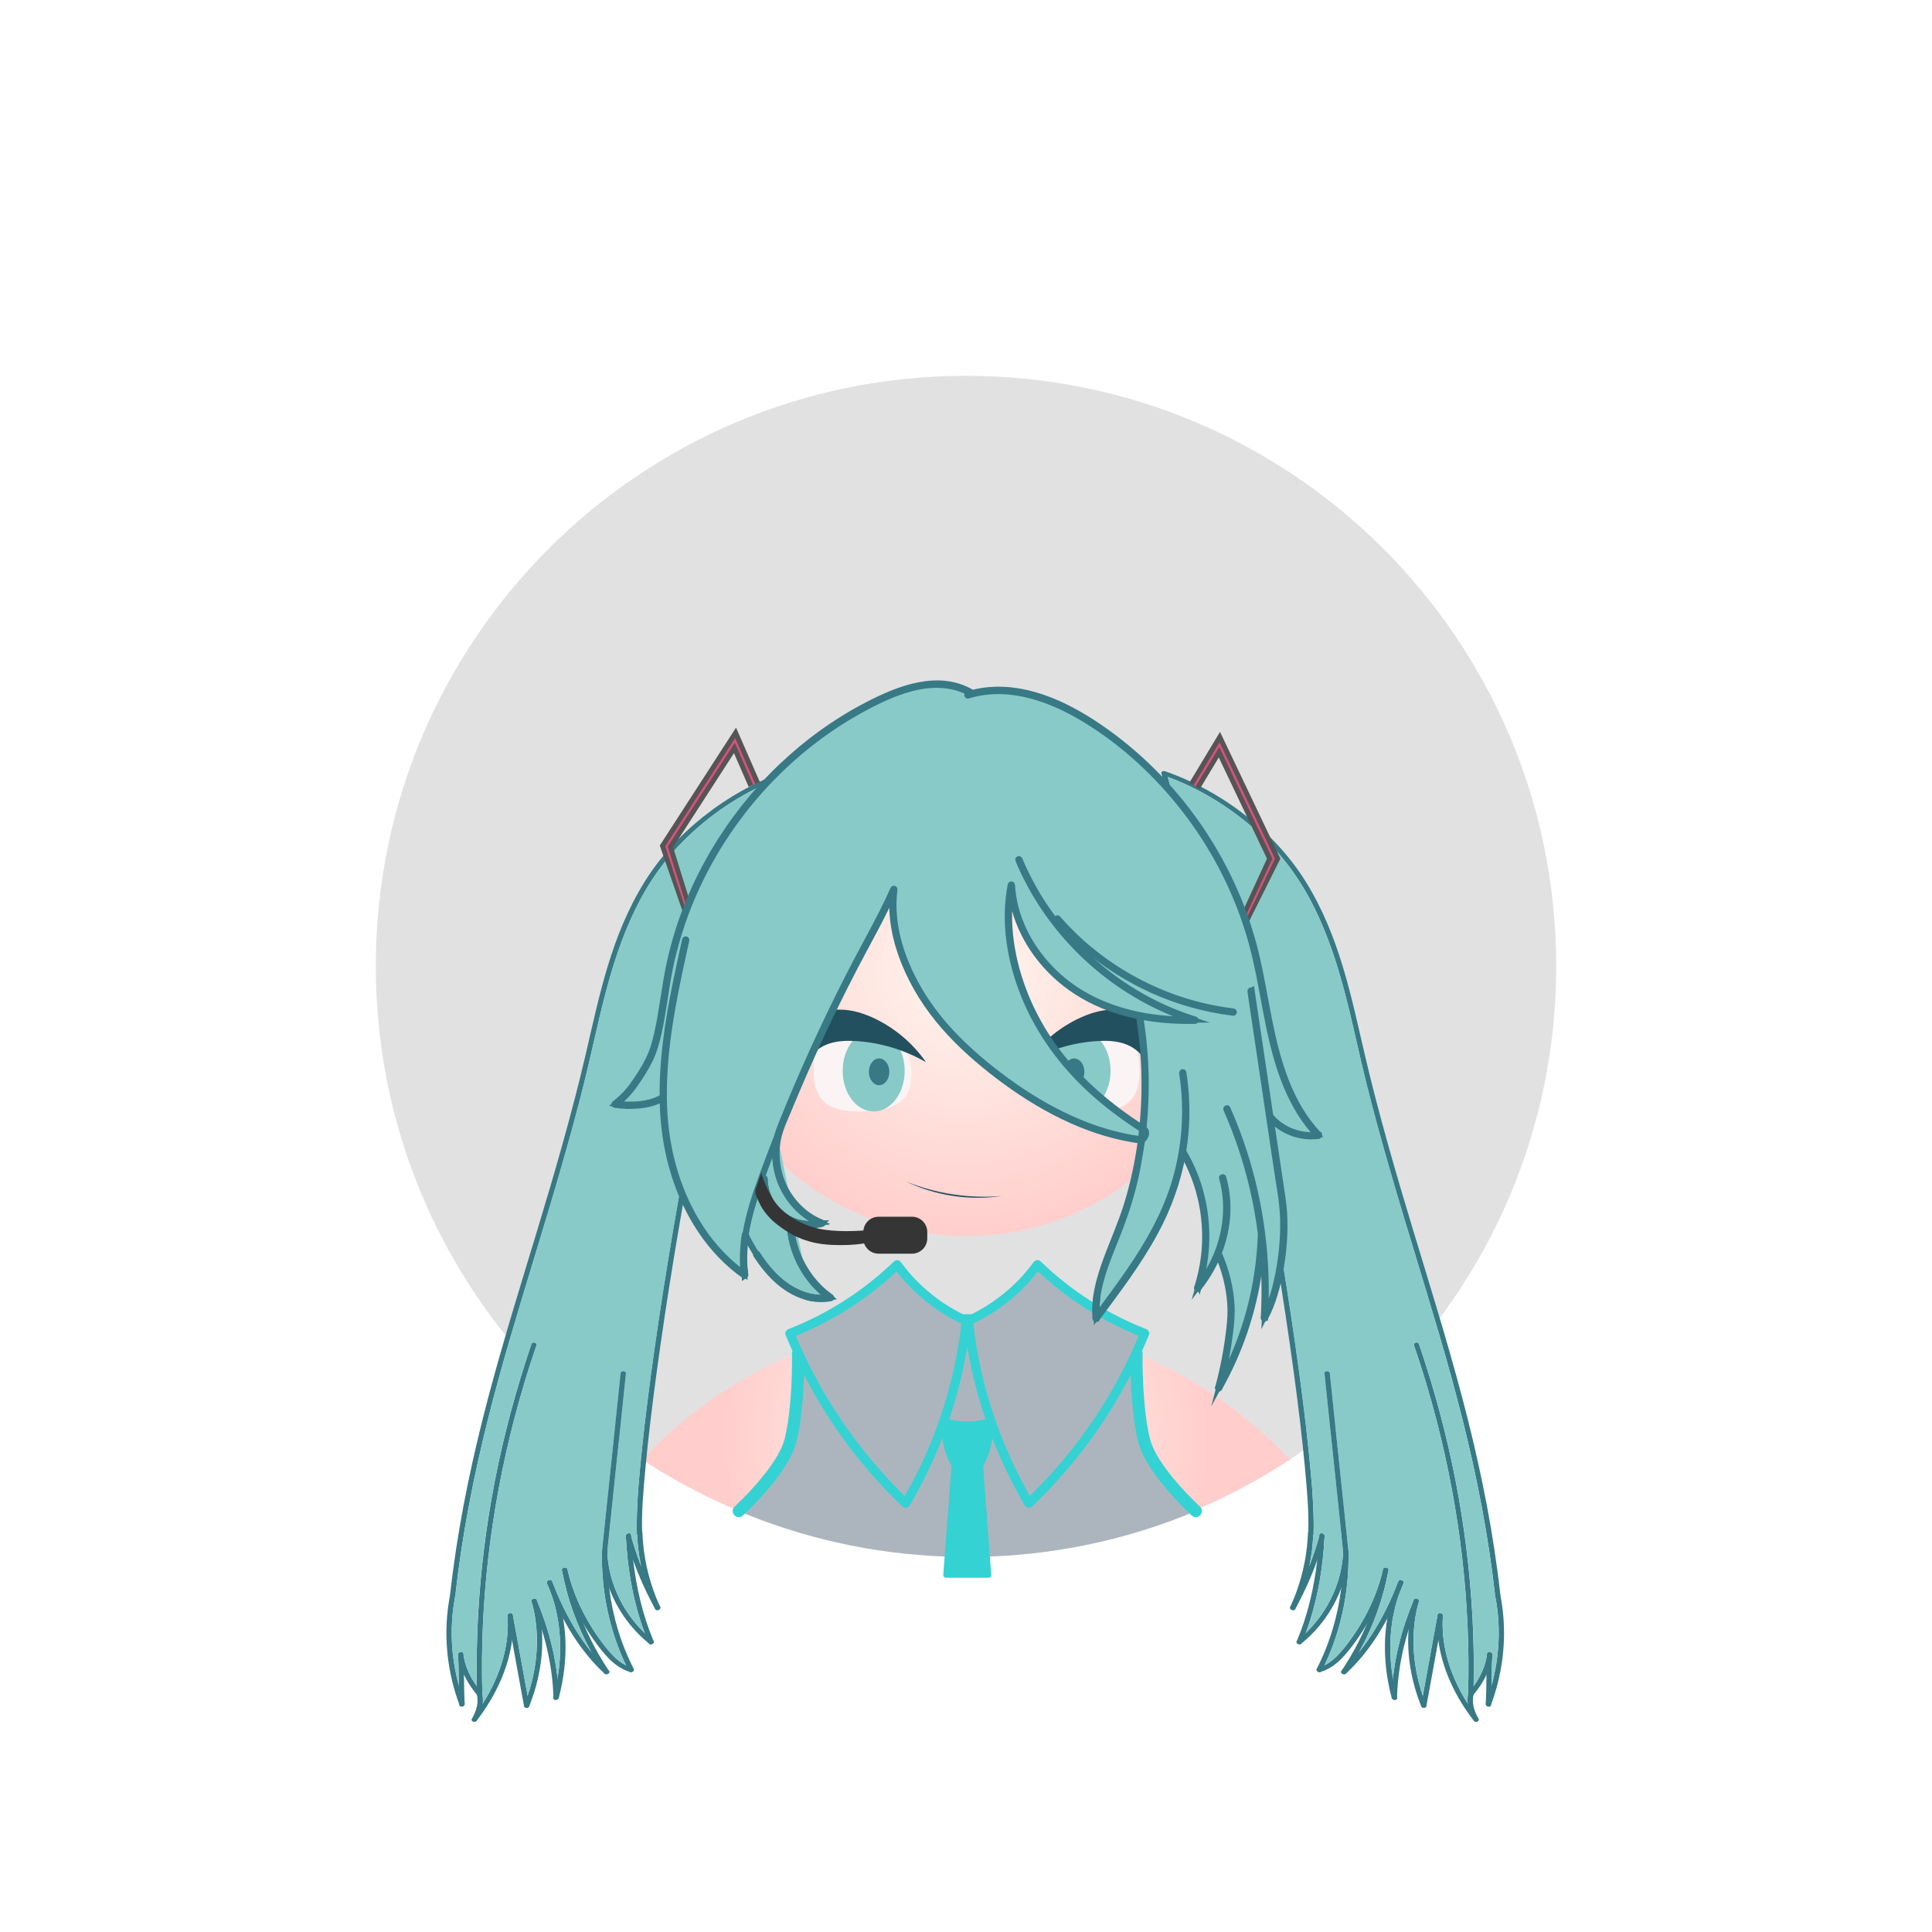 <?xml version="1.0" encoding="UTF-8"?>
<svg id="Layer_2" xmlns="http://www.w3.org/2000/svg" xmlns:xlink="http://www.w3.org/1999/xlink" viewBox="0 0 636.69 636.69">
  <defs>
    <style>
      .cls-1, .cls-2 {
        stroke: #377985;
        stroke-miterlimit: 10;
        stroke-width: 2px;
      }

      .cls-1, .cls-3 {
        fill: #88cac8;
      }

      .cls-2, .cls-4, .cls-5 {
        fill: none;
      }

      .cls-6 {
        fill: #e1e1e1;
      }

      .cls-7 {
        fill: url(#radial-gradient);
      }

      .cls-8 {
        fill: #565455;
      }

      .cls-9 {
        fill: url(#radial-gradient-2);
      }

      .cls-10 {
        fill: #acb5be;
      }

      .cls-5 {
        stroke: #34d2d3;
        stroke-linecap: round;
        stroke-linejoin: round;
        stroke-width: 4px;
      }

      .cls-11 {
        fill: #22505f;
      }

      .cls-12 {
        fill: #faf4f4;
      }

      .cls-13 {
        fill: #353535;
      }

      .cls-14 {
        fill: #377985;
      }

      .cls-15 {
        fill: #34d2d3;
      }

      .cls-16 {
        fill: #d5527c;
      }
    </style>
    <radialGradient id="radial-gradient" cx="318.35" cy="318.35" fx="318.35" fy="318.35" r="89" gradientUnits="userSpaceOnUse">
      <stop offset="0" stop-color="#fff6ef"/>
      <stop offset="1" stop-color="#ffcecc"/>
    </radialGradient>
    <radialGradient id="radial-gradient-2" cx="318.35" cy="473.85" fx="318.35" fy="473.85" r="80.34" xlink:href="#radial-gradient"/>
  </defs>
  <g id="Layer_1-2" data-name="Layer_1">
    <g>
      <circle class="cls-4" cx="318.35" cy="318.35" r="318.35"/>
      <path class="cls-6" d="M512.85,318.35c0,68.01-34.91,127.87-87.78,162.63-30.64,20.15-67.31,31.87-106.72,31.87s-76.08-11.72-106.72-31.87c-52.87-34.76-87.78-94.62-87.78-162.63,0-107.42,87.08-194.5,194.5-194.5s194.5,87.08,194.5,194.5Z"/>
      <circle class="cls-7" cx="318.35" cy="318.35" r="89"/>
      <path class="cls-9" d="M425.07,480.98c-30.64,20.15-67.31,31.87-106.72,31.87s-76.08-11.72-106.72-31.87c26.72-28.4,64.65-46.13,106.72-46.13s80,17.73,106.72,46.13Z"/>
      <g>
        <path class="cls-14" d="M158.82,558.49s-.02.04-.04.06c-.24.36-.79.58-1.2.36-.07-.04-.14-.1-.21-.17-.05-.06-.1-.12-.15-.18,0,0,0,0,0,0h0c-1.7-2.03-3.19-4.25-4.31-6.61-1.01-2.13-1.7-4.35-1.96-6.64-.04-.42.28-.7.68-.81.09-.03.19-.04.29-.05.38-.02.74.14.79.55.42,3.79,2.1,7.44,4.42,10.67.52.72,1.06,1.42,1.64,2.1h0c.21.25.19.52.05.74Z"/>
        <path class="cls-14" d="M152.7,544.98c.14,2.31.18,4.63.2,6.96.04,3.2.05,6.4.24,9.59.02.32-.19.57-.46.72-.02.01-.04.02-.06.03-.33.16-.76.17-1.01-.01,0,0-.02-.02-.03-.03-.11-.09-.18-.21-.19-.38,0,0,0,0,0-.01-.12-2.14-.17-4.28-.2-6.43-.04-3.38-.04-6.76-.24-10.12-.02-.4.3-.69.68-.81.09-.03.19-.04.29-.05.39-.03.77.13.79.55Z"/>
        <path class="cls-14" d="M150.11,525.49s0,.08-.01.12c-.53,2.66-.89,5.33-1.08,8-.52,7.38.27,14.73,2.18,21.8.54,2,1.17,3.98,1.89,5.93.13.37-.08.7-.39.9-.02.01-.04.02-.06.03-.33.19-.76.22-1.01-.01,0,0-.02-.02-.03-.03-.05-.05-.09-.12-.13-.21-.02-.05-.04-.11-.06-.17,0,0,0,0,0-.01-.92-2.5-1.71-5.04-2.34-7.62-2.28-9.3-2.63-19.06-.72-28.68.17-.88,1.78-.87,1.78-.05Z"/>
        <path class="cls-14" d="M215.11,541.68s-.05.04-.08.05c-.34.17-.78.2-1.12-.07-.02-.02-.04-.04-.06-.05-2.07-1.69-3.95-3.53-5.62-5.5-3.25-3.84-5.78-8.15-7.46-12.7-1.42-3.82-2.23-7.81-2.39-11.87,0,0,0,0,0-.02h0c0-.46.42-.76.85-.83.02,0,.03,0,.04,0,.42-.07.84.09.86.54v.16c.11,2.38.44,4.73.98,7.05,1.74,7.29,5.61,14.18,11.36,19.73.89.87,1.83,1.7,2.82,2.5.04.03.06.06.09.08h0c.29.33.1.71-.27.92Z"/>
        <path class="cls-14" d="M208.73,550.69s-.02.03-.04.04c-.23.23-.61.36-.93.31-.02,0-.05-.02-.07-.02-.05-.02-.1-.03-.15-.05-.14-.05-.25-.15-.33-.31-.32-.62-.62-1.24-.92-1.86-.99-2.08-1.89-4.19-2.69-6.33-3.69-9.93-5.43-20.43-5.23-31.03,0-.03,0-.06,0-.09,0-.04,0-.08.01-.13.09-.37.46-.54.84-.53.02,0,.03,0,.04,0,.44.02.88.27.87.73-.06,2.95.04,5.89.3,8.81.09,1.06.2,2.12.34,3.17,1.14,9.2,3.78,18.2,8.07,26.57.14.27.06.51-.11.7Z"/>
        <path class="cls-14" d="M208.73,550.69s-.02.03-.04.04c-.19.25-.53.4-.93.31-.02,0-.05-.02-.07-.02-.05-.02-.1-.03-.15-.05-2.9-.9-5.18-2.62-7.06-4.57-1.87-1.94-3.47-4.09-4.99-6.23-1.12-1.59-2.17-3.22-3.13-4.89-.45-.78-.89-1.56-1.31-2.36-2.62-4.93-4.57-10.12-5.84-15.46-.1-.41.21-.7.59-.8.09-.03.19-.05.29-.05.39-.02.78.14.88.54.69,2.92,1.59,5.79,2.7,8.6,1.95,4.9,4.51,9.61,7.65,14.02,1.46,2.05,3,4.1,4.83,5.93,1.19,1.2,2.54,2.3,4.14,3.1.65.33,1.33.61,2.07.83.59.17.63.69.37,1.05Z"/>
        <path class="cls-14" d="M200.79,550.88c.09.32-.13.59-.46.74,0,0-.01,0-.01,0-.41.18-.96.15-1.23-.25-1.53-2.28-2.94-4.6-4.25-6.98-.02-.04-.04-.07-.05-.1-4.63-8.46-7.93-17.51-9.57-26.84-.07-.4.22-.68.59-.8.09-.03.19-.05.29-.05.4-.04.8.12.88.54.46,2.58,1.04,5.15,1.74,7.67.99,3.55,2.2,7.04,3.65,10.46,2.24,5.31,5.02,10.44,8.29,15.32.02.03.04.07.06.1.03.04.04.08.06.12,0,.02.01.05.02.07Z"/>
        <path class="cls-14" d="M200.79,550.88c.05.29-.16.58-.46.74,0,0-.01,0-.01,0-.34.18-.79.21-1.11-.09-1.99-1.85-3.82-3.81-5.51-5.86-3.17-3.86-5.82-7.99-8.11-12.27-1.55-2.9-2.93-5.86-4.19-8.87,0-.01-.01-.03-.02-.05-.38-.91-.75-1.81-1.11-2.72-.02-.04-.03-.08-.03-.13-.07-.38.23-.7.59-.86.06-.02.11-.04.17-.06.03,0,.05-.01.07-.02.04,0,.08-.01.11-.01.27-.03.52.05.66.28.02.03.04.07.06.11.38.97.78,1.94,1.18,2.9.58,1.36,1.17,2.71,1.79,4.05,2.66,5.68,5.85,11.22,9.91,16.26,1.76,2.19,3.69,4.28,5.81,6.25.02.02.04.04.06.06.06.07.1.14.12.21,0,.02.01.05.02.07Z"/>
        <path class="cls-14" d="M185.59,533.41c1.45,8.56.83,17.47-1.45,26.11-.09.33-.37.53-.69.61-.39.1-.82.02-1-.24,0,0-.01-.01-.02-.02-.08-.11-.11-.25-.06-.42t0-.01c.55-2.1,1.01-4.21,1.36-6.32.12-.71.22-1.42.32-2.14,1.18-8.96.47-18.05-2.66-26.45,0-.01-.01-.03-.02-.05-.34-.92-.71-1.83-1.11-2.72-.02-.04-.03-.08-.03-.13-.09-.39.21-.72.59-.86.06-.02.11-.04.17-.06.03,0,.05-.01.07-.02.04,0,.08-.01.11-.01.26-.02.51.06.66.28.02.03.04.07.06.11.42.96.82,1.92,1.18,2.9.65,1.72,1.2,3.47,1.64,5.24.35,1.38.64,2.78.88,4.18Z"/>
        <path class="cls-14" d="M183.74,553.13c.22,2.05.35,4.12.4,6.2.01.4-.32.69-.69.81-.39.13-.84.07-1-.24,0,0-.01-.01-.02-.02-.04-.07-.05-.14-.05-.23,0-.06,0-.12,0-.18t0-.01c-.06-2.33-.22-4.65-.5-6.96-.62-5.22-1.74-10.36-3.3-15.39-.96-3.12-2.09-6.2-3.36-9.23-.18-.44.16-.84.59-1,.4-.15.87-.1,1.04.31.94,2.25,1.8,4.52,2.58,6.81,2.12,6.21,3.62,12.62,4.31,19.13Z"/>
        <path class="cls-14" d="M178.38,534.9c.08.73.15,1.47.2,2.21.57,8.36-.89,16.92-4.14,25.08-.02.04-.03.08-.05.12-.01.03-.02.06-.04.09,0,0,0,.01,0,.01-.19.33-.57.44-.92.38,0,0-.01,0-.01,0-.47-.07-.87-.43-.67-.92.4-1.01.78-2.02,1.12-3.04.51-1.48.96-2.98,1.34-4.49,2.25-8.9,2.38-18.06-.05-26.65-.12-.44.23-.73.65-.81.45-.1.97.04,1.1.5.7,2.47,1.19,4.98,1.47,7.52Z"/>
        <path class="cls-14" d="M174.44,561.93c.02.09.01.18,0,.26-.02.04-.03.08-.05.12-.01.03-.02.06-.04.09,0,0,0,.01,0,.01-.19.25-.57.39-.92.38,0,0-.01,0-.01,0-.35-.02-.66-.18-.72-.54-.4-2.16-.8-4.32-1.19-6.48-.92-5.04-1.83-10.07-2.75-15.1-.5-2.74-1-5.47-1.51-8.2h0c-.09-.48.36-.79.83-.85.04,0,.07,0,.09-.01.38-.02.76.15.83.55.41,2.16.8,4.32,1.2,6.48,1.23,6.73,2.44,13.47,3.68,20.21.19,1.03.38,2.07.57,3.1Z"/>
        <path class="cls-14" d="M168.99,532.15c.2,2.65.15,5.33-.18,8-.02.17-.04.34-.07.51-1.23,9.25-5.46,18.36-11.69,26.42-.3.38-.78.41-1.13.25-.39-.18-.62-.6-.29-1.02,1.24-1.61,2.39-3.24,3.46-4.92.44-.69.86-1.39,1.27-2.09,4.89-8.46,7.57-17.77,6.88-26.83h0c-.03-.46.39-.77.83-.85.04,0,.07,0,.09-.01.41-.04.8.12.83.55Z"/>
        <path class="cls-14" d="M158.95,558.08c.19,1.09.27,2.19.15,3.3-.04.39-.1.77-.19,1.16-.34,1.5-1,2.95-1.74,4.37-.24.47-.82.56-1.24.42-.37-.12-.62-.44-.41-.86.68-1.3,1.31-2.63,1.62-4.01.31-1.33.29-2.63.07-3.93h0s0-.02,0-.03l-.02-.12c0-.06,0-.13,0-.19.08-.63,1.14-.88,1.58-.46h0c.09.09.15.2.18.34Z"/>
        <path class="cls-14" d="M260.04,254.87c-.05.18-.09.35-.15.53-1.06,3.9-2.13,7.8-3.19,11.7-1.98,7.24-3.95,14.47-5.93,21.71l-6.84,25.05c-1.95,7.13-3.89,14.26-5.84,21.4-.98,3.6-2,7.21-2.95,10.82-.99,3.75-1.69,7.56-2.48,11.33-1.3,6.19-2.54,12.38-3.74,18.57-2.49,12.95-4.78,25.92-6.91,38.89-2.05,12.58-3.96,25.16-5.66,37.75-1.42,10.52-2.72,21.06-3.68,31.59-.63,6.86-1.28,13.79-1.05,20.63,0,.12,0,.24,0,.35.04.8-1.3,1.15-1.66.6-.06-.08-.09-.17-.09-.29-.05-1.28-.06-2.57-.04-3.85.09-7.93.87-15.9,1.69-23.84,1.16-11.17,2.61-22.35,4.2-33.52,1.82-12.83,3.84-25.65,6.02-38.47,2.19-12.91,4.55-25.82,7.13-38.72,1.5-7.44,2.81-14.95,4.82-22.34,1.28-4.66,2.55-9.32,3.82-13.97,2.08-7.63,4.17-15.26,6.25-22.89,2.26-8.3,4.53-16.6,6.8-24.91,1.82-6.67,3.64-13.34,5.47-20.01.63-2.32,1.27-4.64,1.9-6.96-1.86.68-3.68,1.43-5.48,2.24-9.73,4.39-18.46,10.43-25.71,17.37-7.44,7.12-13,15.1-17.2,23.66-9.18,18.74-12.28,38.57-17.14,57.98-4.73,18.86-10.36,37.6-16.06,56.32-5.47,17.99-10.96,35.97-15.51,54.07-4.83,19.18-8.56,38.46-10.74,57.8,0,.04,0,.08-.01.12-.11.94-1.87.86-1.76-.07.28-2.5.59-5.01.92-7.52,2.55-19.36,6.67-38.63,11.75-57.8,4.86-18.35,10.56-36.59,16.09-54.85,5.79-19.13,11.35-38.3,15.87-57.59,4.52-19.29,8.32-39.22,19.53-57.24,9.75-15.66,26.52-29.42,46.32-36.35.57-.2,1.4.09,1.23.68Z"/>
        <path class="cls-14" d="M176.79,443.35c-2.81,8.24-5.3,16.53-7.46,24.87-3.84,14.87-6.65,29.87-8.38,44.89-1.73,15.01-2.41,30.04-1.99,44.98,0,.16-.04.29-.13.41,0,.02-.02.04-.04.06-.27.33-.82.48-1.2.36-.17-.05-.31-.17-.37-.35,0,0,0,0,0,0h0s0-.02,0-.03l-.02-.12c0-.06,0-.13,0-.19-.03-.85-.05-1.71-.06-2.56,0-.01,0-.03,0-.05-.14-7.53-.02-15.09.38-22.65.4-7.54,1.07-15.09,2-22.63.93-7.54,2.14-15.08,3.61-22.6,1.48-7.56,3.23-15.09,5.24-22.59,2-7.45,4.26-14.86,6.78-22.23.31-.91,1.95-.47,1.64.44Z"/>
        <path class="cls-14" d="M216.99,530.56h-.01c-.39.16-.87.1-1.06-.31-2.08-4.56-3.65-9.32-4.66-14.18-.71-3.38-1.14-6.81-1.28-10.27,0-.12-.01-.24-.02-.36-.03-.8,1.31-1.16,1.67-.6.06.07.08.17.09.29.3,8.42,2.3,16.71,5.83,24.44.02.03.03.05.03.08.13.41-.19.76-.58.91Z"/>
        <path class="cls-14" d="M216.99,530.56h-.01c-.39.13-.85.07-1.06-.31-2.84-5.18-5.26-10.52-7.23-16-.89-2.47-1.69-4.97-2.4-7.49,0-.01,0-.02-.01-.04-.03-.11-.03-.21,0-.3.15-.66,1.54-.8,1.76-.02,0,.01.01.03.01.05.91,3.25,2,6.46,3.22,9.62,1.78,4.61,3.88,9.11,6.28,13.5.02.03.03.05.03.08.17.41-.16.77-.58.91Z"/>
        <path class="cls-14" d="M215.11,541.68s-.05.04-.08.05c-.39.24-.94.26-1.19-.12-.02-.03-.04-.07-.05-.1-.46-1.1-.9-2.21-1.32-3.33-.53-1.39-1.01-2.78-1.46-4.18-2.8-8.82-4.25-17.99-4.73-27.22,0-.11-.02-.22-.02-.33,0-.1-.01-.21-.02-.31-.04-.92,1.71-1.24,1.75-.31,0,.22.02.43.04.65.13,2.42.32,4.84.59,7.24.02.19.04.37.06.55,1.05,9.06,3.12,18.02,6.69,26.5h0s.02.05.03.07c.15.34-.02.65-.3.85Z"/>
        <path class="cls-3" d="M257.95,256.04c-.63,2.32-1.27,4.64-1.9,6.96-1.82,6.67-3.64,13.34-5.47,20.01-2.26,8.3-4.53,16.6-6.8,24.91-2.08,7.63-4.17,15.26-6.25,22.89-1.27,4.65-2.54,9.31-3.82,13.97-2.02,7.39-3.33,14.9-4.82,22.34-2.58,12.89-4.94,25.8-7.13,38.72-2.18,12.82-4.2,25.64-6.02,38.47-1.59,11.17-3.04,22.34-4.2,33.52-.83,7.94-1.6,15.91-1.69,23.84-.02,1.28,0,2.57.04,3.85,0,.12.04.21.09.29.14,3.46.57,6.89,1.28,10.27-1.22-3.16-2.31-6.37-3.22-9.62-.01-.22-.03-.43-.04-.65-.05-.93-1.8-.61-1.75.31,0,.1.01.21.02.31-.03.09-.03.19,0,.3,0,.01,0,.02.01.04.49,9.23,1.93,18.4,4.73,27.22.45,1.41.93,2.8,1.46,4.18-5.75-5.56-9.62-12.44-11.36-19.73-.55-2.31-.88-4.67-.97-7.05,1.55-15.3,3.21-30.59,4.81-45.89.45-4.3.89-8.59,1.33-12.88.09-.93-1.67-1.01-1.76-.07-1.56,15.31-3.22,30.62-4.82,45.93-.44,4.25-.88,8.5-1.32,12.75,0,.04,0,.08-.01.13,0,.03,0,.06,0,.09-.2,10.6,1.54,21.1,5.23,31.03.79,2.14,1.69,4.25,2.69,6.33-1.6-.81-2.95-1.91-4.14-3.1-1.83-1.83-3.37-3.88-4.83-5.93-3.14-4.41-5.7-9.12-7.65-14.02-1.11-2.81-2.01-5.68-2.7-8.6-.07-.42-.48-.58-.88-.54-.1,0-.2.02-.29.05-.39.1-.69.39-.59.8,1.64,9.33,4.94,18.38,9.57,26.84-4.07-5.04-7.25-10.58-9.91-16.26-.63-1.34-1.22-2.69-1.79-4.05-.36-.98-.75-1.94-1.18-2.9-.01-.04-.03-.08-.06-.11-.14-.23-.39-.31-.66-.28-.04,0-.08,0-.11.01-.02,0-.04,0-.07.02-.06.01-.12.03-.17.06-.38.14-.69.47-.59.86,0,.04.02.08.03.13.36.91.73,1.82,1.11,2.72,0,.02.02.04.02.05,3.13,8.4,3.84,17.49,2.66,26.45-.1.71-.2,1.42-.32,2.14-.69-6.51-2.19-12.92-4.31-19.13-.78-2.29-1.64-4.56-2.58-6.81-.17-.42-.64-.47-1.04-.31-.42.08-.77.38-.65.81,2.43,8.59,2.3,17.75.05,26.65-.38,1.51-.83,3-1.34,4.49-1.24-6.74-2.45-13.47-3.68-20.21-.4-2.16-.79-4.32-1.2-6.48-.03-.43-.42-.59-.83-.55-.03,0-.06,0-.09.01-.47.05-.91.37-.83.84h0c.7,9.07-1.99,18.38-6.88,26.84-.4.71-.83,1.4-1.27,2.09.12-1.11.05-2.22-.15-3.3-.42-14.94.26-29.97,1.99-44.98,1.74-15.01,4.54-30.01,8.38-44.89,2.16-8.33,4.65-16.63,7.46-24.87.31-.91-1.33-1.35-1.64-.44-2.52,7.37-4.79,14.78-6.78,22.23-2.02,7.5-3.76,15.03-5.24,22.59-1.47,7.52-2.68,15.05-3.61,22.6-.94,7.54-1.6,15.09-2,22.63-.4,7.56-.52,15.12-.38,22.65,0,.01,0,.03,0,.05-2.32-3.23-4-6.88-4.42-10.67-.03-.42-.4-.58-.79-.55-.1,0-.19.03-.29.05-.39.11-.72.4-.68.81.2,3.36.2,6.75.24,10.12-1.91-7.08-2.7-14.43-2.18-21.8.19-2.67.55-5.34,1.08-8,.01-.05.02-.09.01-.12,2.18-19.34,5.91-38.63,10.74-57.8,4.56-18.1,10.04-36.08,15.51-54.07,5.7-18.73,11.33-37.47,16.06-56.32,4.87-19.41,7.97-39.24,17.14-57.98,4.2-8.57,9.76-16.54,17.2-23.66,7.25-6.93,15.97-12.98,25.71-17.37,1.79-.81,3.61-1.56,5.48-2.24Z"/>
        <path class="cls-14" d="M206.27,452.62c-.44,4.3-.88,8.59-1.33,12.88-1.6,15.3-3.25,30.59-4.81,45.89,0,.01,0,.02,0,.04-.09.87-1.62.87-1.76.11h0s0-.06,0-.09c0-.03,0-.06,0-.09,0-.04,0-.08.01-.13.43-4.25.88-8.5,1.32-12.75,1.6-15.31,3.25-30.62,4.82-45.93.09-.94,1.85-.86,1.76.07Z"/>
      </g>
      <g>
        <path class="cls-14" d="M483.95,558.49s.02.04.04.06c.24.36.79.58,1.2.36.07-.04.14-.1.21-.17.05-.06.1-.12.15-.18,0,0,0,0,0,0h0c1.7-2.03,3.19-4.25,4.31-6.61,1.01-2.13,1.7-4.35,1.96-6.64.04-.42-.28-.7-.68-.81-.09-.03-.19-.04-.29-.05-.38-.02-.74.14-.79.55-.42,3.79-2.1,7.44-4.42,10.67-.52.72-1.06,1.42-1.64,2.1h0c-.21.25-.19.52-.05.74Z"/>
        <path class="cls-14" d="M490.06,544.98c-.14,2.31-.18,4.63-.2,6.96-.04,3.2-.05,6.4-.24,9.59-.02.32.19.57.46.72.02.01.04.02.06.03.33.16.76.17,1.01-.01,0,0,.02-.02.03-.03.11-.09.18-.21.19-.38,0,0,0,0,0-.01.12-2.14.17-4.28.2-6.43.04-3.38.04-6.76.24-10.12.02-.4-.3-.69-.68-.81-.09-.03-.19-.04-.29-.05-.39-.03-.77.13-.79.55Z"/>
        <path class="cls-14" d="M492.66,525.49s0,.08.01.12c.53,2.66.89,5.33,1.08,8,.52,7.38-.27,14.73-2.18,21.8-.54,2-1.17,3.98-1.89,5.93-.13.37.08.7.39.9.02.01.04.02.06.03.33.19.76.22,1.01-.01,0,0,.02-.02.03-.03.05-.05.09-.12.13-.21.02-.05.04-.11.06-.17,0,0,0,0,0-.01.92-2.5,1.71-5.04,2.34-7.62,2.28-9.3,2.63-19.06.72-28.68-.17-.88-1.78-.87-1.78-.05Z"/>
        <path class="cls-14" d="M427.65,541.68s.05.04.08.05c.34.17.78.2,1.12-.07.02-.02.04-.04.06-.05,2.07-1.69,3.95-3.53,5.62-5.5,3.25-3.84,5.78-8.15,7.46-12.7,1.42-3.82,2.23-7.81,2.39-11.87,0,0,0,0,0-.02h0c0-.46-.42-.76-.85-.83-.02,0-.03,0-.04,0-.42-.07-.84.09-.86.54v.16c-.11,2.38-.44,4.73-.98,7.05-1.74,7.29-5.61,14.18-11.36,19.73-.89.87-1.83,1.7-2.82,2.5-.04.03-.06.06-.09.08h0c-.29.33-.1.71.27.92Z"/>
        <path class="cls-14" d="M434.04,550.69s.02.03.04.04c.23.23.61.36.93.31.02,0,.05-.02.07-.02.05-.02.1-.03.15-.05.14-.05.25-.15.33-.31.32-.62.62-1.24.92-1.86.99-2.08,1.89-4.19,2.69-6.33,3.69-9.93,5.43-20.43,5.23-31.03,0-.03,0-.06,0-.09,0-.04,0-.08-.01-.13-.09-.37-.46-.54-.84-.53-.02,0-.03,0-.04,0-.44.02-.88.27-.87.73.06,2.95-.04,5.89-.3,8.81-.09,1.06-.2,2.12-.34,3.17-1.14,9.2-3.78,18.2-8.07,26.57-.14.27-.06.51.11.7Z"/>
        <path class="cls-14" d="M434.04,550.69s.02.03.04.04c.19.25.53.4.93.31.02,0,.05-.02.07-.02.05-.02.1-.03.15-.05,2.9-.9,5.18-2.62,7.06-4.57,1.87-1.94,3.47-4.09,4.99-6.23,1.12-1.59,2.17-3.22,3.13-4.89.45-.78.89-1.56,1.31-2.36,2.62-4.93,4.57-10.12,5.84-15.46.1-.41-.21-.7-.59-.8-.09-.03-.19-.05-.29-.05-.39-.02-.78.14-.88.54-.69,2.92-1.59,5.79-2.7,8.6-1.95,4.9-4.51,9.61-7.65,14.02-1.46,2.05-3,4.1-4.83,5.93-1.19,1.2-2.54,2.3-4.14,3.1-.65.33-1.33.61-2.07.83-.59.17-.63.69-.37,1.05Z"/>
        <path class="cls-14" d="M441.98,550.88c-.09.32.13.59.46.74,0,0,.01,0,.01,0,.41.18.96.15,1.23-.25,1.53-2.28,2.94-4.6,4.25-6.98.02-.04.04-.07.05-.1,4.63-8.46,7.93-17.51,9.57-26.84.07-.4-.22-.68-.59-.8-.09-.03-.19-.05-.29-.05-.4-.04-.8.12-.88.54-.46,2.58-1.04,5.15-1.74,7.67-.99,3.55-2.2,7.04-3.65,10.46-2.24,5.31-5.02,10.44-8.29,15.32-.02.03-.04.07-.06.1-.03.04-.04.08-.06.12,0,.02-.01.05-.02.07Z"/>
        <path class="cls-14" d="M441.98,550.88c-.05.29.16.58.46.74,0,0,.01,0,.01,0,.34.18.79.21,1.11-.09,1.99-1.85,3.82-3.81,5.51-5.86,3.17-3.86,5.82-7.99,8.11-12.27,1.55-2.9,2.93-5.86,4.19-8.87,0-.01.01-.03.02-.05.38-.91.75-1.81,1.11-2.72.02-.04.03-.08.03-.13.07-.38-.23-.7-.59-.86-.06-.02-.11-.04-.17-.06-.03,0-.05-.01-.07-.02-.04,0-.08-.01-.11-.01-.27-.03-.52.05-.66.28-.02.03-.04.07-.06.11-.38.97-.78,1.94-1.18,2.9-.58,1.36-1.17,2.71-1.79,4.05-2.66,5.68-5.85,11.22-9.91,16.26-1.76,2.19-3.69,4.28-5.81,6.25-.02.02-.04.04-.06.06-.06.07-.1.14-.12.21,0,.02-.01.05-.02.07Z"/>
        <path class="cls-14" d="M457.18,533.41c-1.45,8.56-.83,17.47,1.45,26.11.09.33.37.53.69.61.39.1.82.02,1-.24,0,0,.01-.01.02-.02.08-.11.11-.25.06-.42t0-.01c-.55-2.1-1.01-4.21-1.36-6.32-.12-.71-.22-1.42-.32-2.14-1.18-8.96-.47-18.05,2.66-26.45,0-.01.01-.03.02-.05.34-.92.71-1.83,1.11-2.72.02-.04.03-.08.03-.13.09-.39-.21-.72-.59-.86-.06-.02-.11-.04-.17-.06-.03,0-.05-.01-.07-.02-.04,0-.08-.01-.11-.01-.26-.02-.51.06-.66.28-.02.03-.04.07-.06.11-.42.96-.82,1.92-1.18,2.9-.65,1.72-1.2,3.47-1.64,5.24-.35,1.38-.64,2.78-.88,4.18Z"/>
        <path class="cls-14" d="M459.03,553.13c-.22,2.05-.35,4.12-.4,6.2-.01.4.32.69.69.81.39.13.84.07,1-.24,0,0,.01-.01.02-.02.04-.07.05-.14.05-.23,0-.06,0-.12,0-.18t0-.01c.06-2.33.22-4.65.5-6.96.62-5.22,1.74-10.36,3.3-15.39.96-3.12,2.09-6.2,3.36-9.23.18-.44-.16-.84-.59-1-.4-.15-.87-.1-1.04.31-.94,2.25-1.8,4.52-2.58,6.81-2.12,6.21-3.62,12.62-4.31,19.13Z"/>
        <path class="cls-14" d="M464.38,534.9c-.08.73-.15,1.47-.2,2.21-.57,8.36.89,16.92,4.14,25.08.02.04.03.08.05.12.01.03.02.06.04.09,0,0,0,.01,0,.01.19.33.57.44.92.38,0,0,.01,0,.01,0,.47-.07.87-.43.67-.92-.4-1.01-.78-2.02-1.12-3.04-.51-1.48-.96-2.98-1.34-4.49-2.25-8.9-2.38-18.06.05-26.65.12-.44-.23-.73-.65-.81-.45-.1-.97.04-1.1.5-.7,2.47-1.19,4.98-1.47,7.52Z"/>
        <path class="cls-14" d="M468.32,561.93c-.02.09-.01.18,0,.26.02.04.03.08.05.12.01.03.02.06.04.09,0,0,0,.01,0,.01.19.25.57.39.92.38,0,0,.01,0,.01,0,.35-.02.66-.18.72-.54.4-2.16.8-4.32,1.19-6.48.92-5.04,1.83-10.07,2.75-15.1.5-2.74,1-5.47,1.51-8.2h0c.09-.48-.36-.79-.83-.85-.04,0-.07,0-.09-.01-.38-.02-.76.15-.83.55-.41,2.16-.8,4.32-1.2,6.48-1.23,6.73-2.44,13.47-3.68,20.21-.19,1.03-.38,2.07-.57,3.1Z"/>
        <path class="cls-14" d="M473.77,532.15c-.2,2.65-.15,5.33.18,8,.02.17.04.34.07.51,1.23,9.25,5.46,18.36,11.69,26.42.3.38.78.41,1.13.25.39-.18.62-.6.29-1.02-1.24-1.61-2.39-3.24-3.46-4.92-.44-.69-.86-1.39-1.27-2.09-4.89-8.46-7.57-17.77-6.88-26.83h0c.03-.46-.39-.77-.83-.85-.04,0-.07,0-.09-.01-.41-.04-.8.12-.83.55Z"/>
        <path class="cls-14" d="M483.82,558.08c-.19,1.09-.27,2.19-.15,3.3.04.39.1.77.19,1.16.34,1.5,1,2.95,1.74,4.37.24.47.82.56,1.24.42.37-.12.62-.44.41-.86-.68-1.3-1.31-2.63-1.62-4.01-.31-1.33-.29-2.63-.07-3.93h0s0-.02,0-.03l.02-.12c0-.06,0-.13,0-.19-.08-.63-1.14-.88-1.58-.46h0c-.09.09-.15.2-.18.34Z"/>
        <path class="cls-14" d="M382.72,254.87c.05.18.09.35.15.53,1.06,3.9,2.13,7.8,3.19,11.7,1.98,7.24,3.95,14.47,5.93,21.71l6.84,25.05c1.95,7.13,3.89,14.26,5.84,21.4.98,3.6,2,7.21,2.95,10.82.99,3.75,1.69,7.56,2.48,11.33,1.3,6.19,2.54,12.38,3.74,18.57,2.49,12.95,4.78,25.92,6.91,38.89,2.05,12.58,3.96,25.16,5.66,37.75,1.42,10.52,2.72,21.06,3.68,31.59.63,6.86,1.28,13.79,1.05,20.63,0,.12,0,.24,0,.35-.04.8,1.3,1.15,1.66.6.06-.08.09-.17.09-.29.05-1.28.06-2.57.04-3.85-.09-7.93-.87-15.9-1.69-23.84-1.16-11.17-2.61-22.35-4.2-33.52-1.82-12.83-3.84-25.65-6.02-38.47-2.19-12.91-4.55-25.82-7.13-38.72-1.5-7.44-2.81-14.95-4.82-22.34-1.28-4.66-2.55-9.32-3.82-13.97-2.08-7.63-4.17-15.26-6.25-22.89-2.26-8.3-4.53-16.6-6.8-24.91-1.82-6.67-3.64-13.34-5.47-20.01-.63-2.32-1.27-4.64-1.9-6.96,1.86.68,3.68,1.43,5.48,2.24,9.73,4.39,18.46,10.43,25.71,17.37,7.44,7.12,13,15.1,17.2,23.66,9.18,18.74,12.28,38.57,17.14,57.98,4.73,18.86,10.36,37.6,16.06,56.32,5.47,17.99,10.96,35.97,15.51,54.07,4.83,19.18,8.56,38.46,10.74,57.8,0,.04,0,.08.01.12.11.94,1.87.86,1.76-.07-.28-2.5-.59-5.01-.92-7.52-2.55-19.36-6.67-38.63-11.75-57.8-4.86-18.35-10.56-36.59-16.09-54.85-5.79-19.13-11.35-38.3-15.87-57.59-4.52-19.29-8.32-39.22-19.53-57.24-9.75-15.66-26.52-29.42-46.32-36.35-.57-.2-1.4.09-1.23.68Z"/>
        <path class="cls-14" d="M465.98,443.35c2.81,8.24,5.3,16.53,7.46,24.87,3.84,14.87,6.65,29.87,8.38,44.89,1.73,15.01,2.41,30.04,1.99,44.98,0,.16.04.29.13.41,0,.02.02.04.04.06.27.33.82.48,1.2.36.17-.05.31-.17.37-.35,0,0,0,0,0,0h0s0-.02,0-.03l.02-.12c0-.06,0-.13,0-.19.03-.85.05-1.71.06-2.56,0-.01,0-.03,0-.05.14-7.53.02-15.09-.38-22.65-.4-7.54-1.07-15.09-2-22.63-.93-7.54-2.14-15.08-3.61-22.6-1.48-7.56-3.23-15.09-5.24-22.59-2-7.45-4.26-14.86-6.78-22.23-.31-.91-1.95-.47-1.64.44Z"/>
        <path class="cls-14" d="M425.77,530.56h.01c.39.16.87.1,1.06-.31,2.08-4.56,3.65-9.32,4.66-14.18.71-3.38,1.14-6.81,1.28-10.27,0-.12.01-.24.02-.36.03-.8-1.31-1.16-1.67-.6-.06.07-.08.17-.09.29-.3,8.42-2.3,16.71-5.83,24.44-.02.03-.03.05-.03.08-.13.41.19.76.58.91Z"/>
        <path class="cls-14" d="M425.77,530.56h.01c.39.13.85.07,1.06-.31,2.84-5.18,5.26-10.52,7.23-16,.89-2.47,1.69-4.97,2.4-7.49,0-.01,0-.02.01-.04.03-.11.03-.21,0-.3-.15-.66-1.54-.8-1.76-.02,0,.01-.01.03-.01.05-.91,3.25-2,6.46-3.22,9.62-1.78,4.61-3.88,9.11-6.28,13.5-.02.03-.03.05-.03.08-.17.41.16.77.58.91Z"/>
        <path class="cls-14" d="M427.65,541.68s.05.04.08.05c.39.24.94.26,1.19-.12.02-.03.04-.07.05-.1.46-1.1.9-2.21,1.32-3.33.53-1.39,1.01-2.78,1.46-4.18,2.8-8.82,4.25-17.99,4.73-27.22,0-.11.02-.22.02-.33,0-.1.01-.21.02-.31.04-.92-1.71-1.24-1.75-.31,0,.22-.02.43-.04.65-.13,2.42-.32,4.84-.59,7.24-.02.19-.04.37-.06.55-1.05,9.06-3.12,18.02-6.69,26.5h0s-.02.05-.03.07c-.15.34.02.65.3.85Z"/>
        <path class="cls-3" d="M384.82,256.04c.63,2.32,1.27,4.64,1.9,6.96,1.82,6.67,3.64,13.34,5.47,20.01,2.26,8.3,4.53,16.6,6.8,24.91,2.08,7.63,4.17,15.26,6.25,22.89,1.27,4.65,2.54,9.31,3.82,13.97,2.02,7.39,3.33,14.9,4.82,22.34,2.58,12.89,4.94,25.8,7.13,38.72,2.18,12.82,4.2,25.64,6.02,38.47,1.59,11.17,3.04,22.34,4.2,33.52.83,7.94,1.6,15.91,1.69,23.84.02,1.28,0,2.57-.04,3.85,0,.12-.04.21-.09.29-.14,3.46-.57,6.89-1.28,10.27,1.22-3.16,2.31-6.37,3.22-9.62.01-.22.03-.43.04-.65.05-.93,1.8-.61,1.75.31,0,.1-.01.21-.02.31.03.09.03.19,0,.3,0,.01,0,.02-.01.04-.49,9.23-1.93,18.4-4.73,27.22-.45,1.41-.93,2.8-1.46,4.18,5.75-5.56,9.62-12.44,11.36-19.73.55-2.31.88-4.67.97-7.05-1.55-15.3-3.21-30.59-4.81-45.89-.45-4.3-.89-8.59-1.33-12.88-.09-.93,1.67-1.01,1.76-.07,1.56,15.31,3.22,30.62,4.82,45.93.44,4.25.88,8.5,1.32,12.75,0,.04,0,.08.01.13,0,.03,0,.06,0,.09.2,10.6-1.54,21.1-5.23,31.03-.79,2.14-1.69,4.25-2.69,6.33,1.6-.81,2.95-1.91,4.14-3.1,1.83-1.83,3.37-3.88,4.83-5.93,3.14-4.41,5.7-9.12,7.65-14.02,1.11-2.81,2.01-5.68,2.7-8.6.07-.42.48-.58.88-.54.1,0,.2.02.29.05.39.1.69.39.59.8-1.64,9.33-4.94,18.38-9.57,26.84,4.07-5.04,7.25-10.58,9.91-16.26.63-1.34,1.22-2.69,1.79-4.05.36-.98.75-1.94,1.18-2.9.01-.04.03-.08.06-.11.14-.23.39-.31.66-.28.04,0,.08,0,.11.01.02,0,.04,0,.07.02.06.01.12.03.17.06.38.14.69.47.59.86,0,.04-.02.08-.03.13-.36.91-.73,1.82-1.11,2.72,0,.02-.02.04-.02.05-3.13,8.4-3.84,17.49-2.66,26.45.1.71.2,1.42.32,2.14.69-6.51,2.19-12.92,4.31-19.13.78-2.29,1.64-4.56,2.58-6.81.17-.42.64-.47,1.04-.31.42.08.77.38.65.81-2.43,8.59-2.3,17.75-.05,26.65.38,1.51.83,3,1.34,4.49,1.24-6.74,2.45-13.47,3.68-20.21.4-2.16.79-4.32,1.2-6.48.03-.43.42-.59.83-.55.03,0,.06,0,.09.01.47.05.91.37.83.84h0c-.7,9.07,1.99,18.38,6.88,26.84.4.71.83,1.4,1.27,2.09-.12-1.11-.05-2.22.15-3.3.42-14.94-.26-29.97-1.99-44.98-1.74-15.01-4.54-30.01-8.38-44.89-2.16-8.33-4.65-16.63-7.46-24.87-.31-.91,1.33-1.35,1.64-.44,2.52,7.37,4.79,14.78,6.78,22.23,2.02,7.5,3.76,15.03,5.24,22.59,1.47,7.52,2.68,15.05,3.61,22.6.94,7.54,1.6,15.09,2,22.63.4,7.56.52,15.12.38,22.65,0,.01,0,.03,0,.05,2.32-3.23,4-6.88,4.42-10.67.03-.42.4-.58.79-.55.1,0,.19.03.29.05.39.11.72.4.68.81-.2,3.36-.2,6.75-.24,10.12,1.91-7.08,2.7-14.43,2.18-21.8-.19-2.67-.55-5.34-1.08-8-.01-.05-.02-.09-.01-.12-2.18-19.34-5.91-38.63-10.74-57.8-4.56-18.1-10.04-36.08-15.51-54.07-5.7-18.73-11.33-37.47-16.06-56.32-4.87-19.41-7.97-39.24-17.14-57.98-4.2-8.57-9.76-16.54-17.2-23.66-7.25-6.93-15.97-12.98-25.71-17.37-1.79-.81-3.61-1.56-5.48-2.24Z"/>
        <path class="cls-14" d="M436.49,452.62c.44,4.3.88,8.59,1.33,12.88,1.6,15.3,3.25,30.59,4.81,45.89,0,.01,0,.02,0,.04.09.87,1.62.87,1.76.11h0s0-.06,0-.09c0-.03,0-.06,0-.09,0-.04,0-.08-.01-.13-.43-4.25-.88-8.5-1.32-12.75-1.6-15.31-3.25-30.62-4.82-45.93-.09-.94-1.85-.86-1.76.07Z"/>
      </g>
      <g>
        <path class="cls-12" d="M300.36,354.15c0,9.99-7.3,12.12-17.29,12.12s-14.94-3.4-14.94-13.4,4.15-16.81,14.14-16.81,18.09,8.1,18.09,18.09Z"/>
        <ellipse class="cls-3" cx="287.92" cy="352.88" rx="10.22" ry="13.4"/>
        <ellipse class="cls-14" cx="289.71" cy="353.22" rx="3.37" ry="4.41"/>
        <path class="cls-11" d="M266.4,349.58c1.29-2.75,3.94-4.69,6.83-5.65s5.98-1.03,9.01-.84c8.04.52,15.96,2.93,22.93,6.97-4.17-6.02-9.9-10.95-16.47-14.19-3.75-1.85-7.84-3.16-12.02-3.15-4.62.01-9.21,1.7-12.74,4.68s-5.96,7.23-6.73,11.78"/>
      </g>
      <g>
        <path class="cls-12" d="M343.33,354.15c0,9.99,7.3,12.12,17.29,12.12,9.99,0,14.94-3.4,14.94-13.4s-4.15-16.81-14.14-16.81c-9.99,0-18.09,8.1-18.09,18.09Z"/>
        <ellipse class="cls-3" cx="355.77" cy="352.88" rx="10.22" ry="13.4"/>
        <ellipse class="cls-14" cx="353.98" cy="353.22" rx="3.37" ry="4.41"/>
        <path class="cls-11" d="M377.29,349.58c-1.29-2.75-3.94-4.69-6.83-5.65s-5.98-1.03-9.01-.84c-8.04.52-15.96,2.93-22.93,6.97,4.17-6.02,9.9-10.95,16.47-14.19,3.75-1.85,7.84-3.16,12.02-3.15,4.62.01,9.21,1.7,12.74,4.68,3.53,2.98,5.96,7.23,6.73,11.78"/>
      </g>
      <path class="cls-11" d="M298.57,389.37c9.95,4.03,20.81,5.67,31.51,4.78-10.65,1.58-21.8-.12-31.51-4.78h0Z"/>
      <polygon class="cls-8" points="225.56 302.1 217.43 278.64 242.56 239.79 250.4 257.7 246.73 259.31 241.88 248.21 221.82 279.23 227.42 297.26 225.56 302.1"/>
      <polygon class="cls-16" points="226.2 300.44 219.21 278.88 219.31 278.73 242.28 243.21 248.91 258.36 248.22 258.66 242.15 244.79 220.04 278.99 226.54 299.48 226.2 300.44"/>
      <polygon class="cls-8" points="410.86 305.17 421.95 282.96 402.06 241.19 391.97 257.93 395.4 260 401.65 249.62 417.53 282.97 409.63 300.13 410.86 305.17"/>
      <polygon class="cls-16" points="410.44 303.45 420.16 282.96 420.08 282.8 401.9 244.61 393.36 258.77 394.01 259.16 401.82 246.2 419.33 282.97 410.23 302.45 410.44 303.45"/>
      <g>
        <path class="cls-10" d="M394.08,497.98c-20.95,8.81-43.76,14.05-67.68,14.97-2.53.1-5.08.15-7.63.15s-5.13-.05-7.68-.15c-23.9-.93-46.7-6.17-67.63-14.97,6.94-6.61,15.07-15.85,16.98-23.04,1.93-7.27,2.69-19.41,2.57-28.86.06-.03.12-.05.17-.07,16.94-6.95,35.46-10.82,54.87-10.91h1.45c19.41.1,37.93,3.96,54.87,10.91.05.02.11.05.17.07-.12,9.46.64,21.6,2.57,28.86,1.91,7.19,10.04,16.43,16.97,23.04Z"/>
        <path class="cls-5" d="M243.46,497.98c6.94-6.61,15.07-15.85,16.98-23.04,1.93-7.27,2.69-19.41,2.57-28.86.06-.03.12-.05.17-.07,16.94-6.95,35.46-10.82,54.87-10.91h1.45c19.41.1,37.93,3.96,54.87,10.91.05.02.11.05.17.07-.12,9.46.64,21.6,2.57,28.86,1.91,7.19,10.04,16.43,16.97,23.04"/>
        <g>
          <g>
            <path class="cls-10" d="M318.41,435.27c-2.21,21.16-9.13,41.79-19.91,60.14-16.5-15.67-29.63-34.9-38.17-55.99,13.12-5.11,25.24-12.84,35.34-22.65,5.8,8,13.73,14.46,22.75,18.5Z"/>
            <path class="cls-15" d="M316.91,435.27c-1.73,16.3-6.27,32.32-13.25,47.14-1.97,4.17-4.13,8.25-6.46,12.24l2.36-.3c-12.72-12.11-23.4-26.27-31.53-41.84-2.3-4.4-4.39-8.9-6.26-13.49l-1.05,1.85c13.39-5.24,25.66-13.03,36-23.04l-2.36-.3c6,8.22,14,14.84,23.29,19.04,1.75.79,3.27-1.79,1.51-2.59-8.8-3.98-16.51-10.16-22.21-17.96-.57-.78-1.61-1.03-2.36-.3-9.95,9.62-21.79,17.22-34.68,22.26-.68.27-1.38,1.03-1.05,1.85,6.77,16.63,16.23,32.07,28.01,45.62,3.34,3.84,6.86,7.52,10.55,11.03.7.66,1.86.55,2.36-.3,8.49-14.49,14.65-30.36,17.97-46.83.94-4.65,1.65-9.35,2.15-14.07.2-1.92-2.8-1.9-3,0Z"/>
          </g>
          <g>
            <path class="cls-10" d="M319.13,435.27c2.21,21.16,9.13,41.79,19.91,60.14,16.5-15.67,29.63-34.9,38.17-55.99-13.12-5.11-25.24-12.84-35.34-22.65-5.8,8-13.73,14.46-22.75,18.5Z"/>
            <path class="cls-15" d="M317.63,435.27c1.78,16.72,6.35,33.03,13.47,48.25,2.02,4.32,4.24,8.53,6.65,12.64.5.85,1.66.97,2.36.3,12.99-12.37,23.93-26.9,32.2-42.82,2.34-4.51,4.45-9.13,6.36-13.83.33-.8-.37-1.58-1.05-1.85-12.89-5.05-24.73-12.64-34.68-22.26-.75-.73-1.79-.47-2.36.3-5.7,7.81-13.41,13.98-22.21,17.96-1.76.79-.23,3.38,1.51,2.59,9.28-4.2,17.28-10.82,23.29-19.04l-2.36.3c10.34,10,22.61,17.79,36,23.04l-1.05-1.85c-6.61,16.25-15.97,31.41-27.52,44.62-3.26,3.73-6.69,7.29-10.27,10.71l2.36.3c-8.29-14.15-14.28-29.6-17.58-45.67-.93-4.53-1.64-9.11-2.13-13.71-.2-1.9-3.2-1.92-3,0Z"/>
          </g>
        </g>
        <path class="cls-15" d="M324,483.12h-10.46l-.41-.8c-2.43-4.68-3.26-10.02-2.36-15.22h0s0,0,0,0c5.19,1.8,10.83,1.8,16.01,0h0s0,0,0,0c.9,5.19.07,10.54-2.36,15.22l-.41.8Z"/>
        <path class="cls-15" d="M325.78,519.94h-14.06c-.51,0-.91-.44-.87-.94l2.7-35.88h10.41l2.7,35.88c.04.51-.36.94-.87.94Z"/>
      </g>
      <path class="cls-13" d="M305.58,406v2.11c0,2.78-2.26,5.04-5.04,5.04h-11.01c-2.07,0-3.85-1.25-4.62-3.04-.27-.61-.41-1.29-.41-1.99v-2.11c0-.56.09-1.11.27-1.62.66-1.99,2.55-3.42,4.76-3.42h11.01c2.78,0,5.04,2.25,5.04,5.04Z"/>
      <g>
        <path class="cls-1" d="M267.08,427.55c.06.02.12.03.19.04,2.05.43,4.09.43,6.17.1.06,0,.13-.02.2-.03.03,0,.05,0,.08-.01-.02-.02-.05-.03-.07-.05-.05-.03-.11-.07-.16-.11-7.94-5.62-12.95-15.39-13.06-25.12,0-.01,0-.02,0-.03,0-.03,0-.05,0-.07v-.11s.07.04.11.05c.02.01.04.02.06.03.01.01.02.01.03.02,3.07,1.39,6.6,1.77,9.88.98.1-.02.19-.04.28-.07.02,0,.04,0,.05-.01-.02,0-.04-.02-.05-.02-.09-.03-.18-.07-.27-.11-5.66-2.28-10.36-7.22-12.77-12.81-2.39-5.53-2.78-12.54-.63-18.19l-.94,2.38"/>
        <path class="cls-1" d="M273.2,427.53c-2.03.29-4.06.26-6.08-.16-7.79-1.75-13.43-7.57-17.6-14.07-.07-.11-.19-.11-.27-.06-1.25-1.96-2.38-3.98-3.44-5.98.01-.08.03-.16.04-.24.02-.12-.06-.21-.16-.24,1.09-6.79,3.38-13.51,5.76-19.99,1.53-4.15,3.1-8.28,4.72-12.4-.06.25-.12.5-.17.75-.74,3.62-.63,7.42.21,11.01,1.59,6.79,6.17,12.95,12.38,16.19.52.27,1.05.52,1.59.74-3.25.68-6.63.28-9.65-1.11-5.15-2.45-8.49-7.77-8.55-13.46,0-.26-.4-.26-.4,0,.06,5.79,3.43,11.23,8.65,13.75.09,7.77,3.17,15.43,8.39,21.17,1.39,1.52,2.92,2.89,4.59,4.09Z"/>
        <path class="cls-2" d="M249.36,413.4c-.03-.05-.07-.11-.1-.16"/>
        <path class="cls-2" d="M245.7,406.77c-.01.06-.02.12-.03.18h0c.05.11.1.2.15.3"/>
        <path class="cls-1" d="M394.01,336.36s-.04.04-.06.05c-.02.02-.05.02-.08.02h0c-6.07.13-12.16-.29-18.12-1.45-.1-.02-.2-.04-.29-.06-.26-.05-.15-.43.11-.38,5.62,1.11,11.35,1.56,17.08,1.51.41,0,.82-.01,1.23-.02.02,0,.04,0,.06.01.02,0,.04.02.05.03.02.01.02.02.03.03h0s.02.02.02.04h0c.04.07.03.16-.03.23Z"/>
        <path class="cls-1" d="M394.01,336.36s-.04.04-.06.05c-.02.02-.05.02-.08.02h0s-.04,0-.06-.01c-.39-.12-.78-.24-1.17-.37-5.26-1.72-10.35-3.92-15.21-6.56-9.32-5.06-17.76-11.72-24.89-19.56-7.1-7.82-12.88-16.8-16.94-26.55-.1-.23.29-.34.38-.11,2.27,5.45,5.09,10.67,8.38,15.58,5.88,8.76,13.26,16.51,21.69,22.85,8.4,6.31,17.83,11.21,27.86,14.33,0,0,0,0,.01,0,.02,0,.04.02.05.03.02.01.02.02.03.03.01.01.02.03.03.04h0c.03.08.02.16-.03.23Z"/>
        <path class="cls-1" d="M406.41,333.73c-4.88-.59-9.71-1.57-14.43-2.94-8.4-2.44-16.45-6.09-23.84-10.78-7.38-4.69-14.1-10.43-19.84-17.04-.16-.19.12-.47.28-.28,3.19,3.67,6.68,7.08,10.43,10.18,6.68,5.54,14.16,10.12,22.12,13.58,8.04,3.5,16.58,5.84,25.29,6.88.26.03.26.43,0,.4Z"/>
        <path class="cls-1" d="M245.82,407.26c-.63,4.28-.8,8.6-.22,12.91.01.1-.04.15-.11.18,0,0,0,0,0,0-.11.04-.27-.03-.29-.18-.02-.14-.04-.29-.05-.43-.52-4.28-.32-8.57.32-12.83.02-.13.13-.16.23-.13.1.03.18.12.16.24-.01.08-.03.16-.04.24Z"/>
        <path class="cls-1" d="M245.49,420.34s0,0,0,0c-.05.04-.12.04-.19,0-.68-.48-1.34-.97-2-1.47-5.44-4.22-9.99-9.51-13.61-15.35-3.68-5.93-6.41-12.43-8.27-19.15-1.98-7.16-2.9-14.54-3.03-21.96,0-.14,0-.29,0-.43,0-.15,0-.31,0-.46-.09-8.54.79-17.06,2.13-25.49,1.42-8.84,3.35-17.59,5.28-26.32.06-.25.44-.14.39.11-.24,1.06-.47,2.12-.71,3.18-1.89,8.57-3.71,17.16-4.99,25.84-1.28,8.74-2,17.59-1.62,26.42.31,7.18,1.45,14.3,3.57,21.18,2.04,6.62,4.95,13,8.8,18.76,3.75,5.61,8.41,10.6,13.9,14.54.12.09.23.18.36.26.14.1.1.28-.01.35Z"/>
        <path class="cls-1" d="M218.68,361.79c-.1.06-.2.13-.3.18-3.42,2.1-7.79,2.53-11.7,2.45h-.01c-.26,0-.26-.4,0-.39h.02c3.92.07,8.31-.36,11.69-2.52.03-.02.06-.04.1-.06.21-.14.42.2.2.34Z"/>
        <path class="cls-1" d="M203.19,363.75c1.15.16,2.31.25,3.48.28,0,0,.02,0,.02,0,.23.03.23.39-.01.39h-.01c-1.35-.03-2.69-.14-4.02-.35-.19-.03-.17-.28-.05-.36,2.45-1.82,4.54-4.06,6.29-6.56.15-.21.49-.01.35.2-1.7,2.42-3.7,4.6-6.04,6.39Z"/>
        <path class="cls-1" d="M320.51,228.78c-.05.02-.12.02-.18-.02-.13-.08-.27-.16-.4-.24-1.17-.68-2.4-1.23-3.68-1.67-6.01-2.01-12.49-1.27-18.41.67-5.83,1.9-11.4,4.77-16.69,7.84-10.06,5.84-19.25,13.13-27.32,21.51-8.28,8.61-15.37,18.36-21,28.9-5.76,10.8-9.97,22.45-12.31,34.47-1.3,6.68-1.99,13.46-3.47,20.1-.7,3.1-1.54,6.12-2.93,8.99-1.37,2.82-3.1,5.45-4.89,8.02-.15.21-.49.01-.35-.2.9-1.28,1.78-2.58,2.61-3.91,1.68-2.71,3.15-5.58,4.06-8.64.97-3.3,1.64-6.69,2.22-10.08,1.12-6.58,1.95-13.19,3.52-19.68,2.89-11.98,7.64-23.49,13.9-34.1,6.06-10.27,13.54-19.72,22.16-27.96,8.46-8.08,18.02-15.01,28.4-20.41,10.36-5.4,23.67-10.69,34.71-4,.02.01.04.03.06.04.15.1.1.3-.02.36Z"/>
        <path class="cls-1" d="M434.64,374.11c-.01.15-.2.27-.34.13l-.27-.29c-.95-1.01-1.86-2.07-2.71-3.18-8.47-10.93-11.68-24.86-14.2-38.17-1.39-7.35-2.64-14.74-4.63-21.97-1.65-6.02-3.77-11.91-6.32-17.61-5.07-11.35-11.81-21.96-19.92-31.38-8.15-9.46-17.72-17.86-28.38-24.4-10.99-6.74-24.46-11.81-37.36-8.47-.5.13-1,.27-1.49.43-.25.08-.35-.31-.11-.38.34-.11.68-.21,1.02-.3.18-.05.36-.1.54-.14,1.05-.28,2.11-.5,3.18-.67,13.43-2.07,26.81,4,37.71,11.29,10.29,6.9,19.52,15.37,27.36,24.96,7.85,9.62,14.31,20.36,19.08,31.81,2.41,5.79,4.38,11.76,5.89,17.84,1.86,7.51,3.05,15.16,4.57,22.74,2.68,13.39,6.64,27.47,16.33,37.59.05.05.06.1.05.15Z"/>
        <path class="cls-1" d="M434.64,374.11c.01.09-.03.17-.14.19-5.68.87-11.97-1.41-15.76-5.75-.15-.17-.29-.35-.44-.52-.16-.2.12-.48.28-.28.02.02.03.04.04.05,3.57,4.42,9.76,6.89,15.41,6.16.12-.01.24-.03.36-.05.14-.02.24.09.24.2Z"/>
        <path class="cls-1" d="M422.01,418.04c-.97,5.61-2.44,11.3-5.14,16.34,0,0,0,.01,0,.02-.04.08-.12.11-.19.09-.02,0-.04,0-.05-.01-.06-.03-.12-.09-.13-.17h0s0-.05,0-.06c0-.02.02-.03.02-.05.14-.27.28-.53.42-.8,2.79-5.53,4.2-11.78,5.08-17.86.85-5.89,1.18-11.95.6-17.89-.35-3.61-1.01-7.2-1.55-10.78-.59-3.98-1.19-7.96-1.78-11.94-2.39-16.09-4.79-32.19-7.19-48.28-.04-.25.35-.36.38-.1,1.35,9.09,2.71,18.19,4.06,27.29.69,4.66,1.39,9.33,2.08,13.99.04.25.07.5.11.75.48,3.22.96,6.44,1.44,9.67.61,4.11,1.22,8.22,1.84,12.33.46,3.11.99,6.21,1.17,9.36.34,6.05-.13,12.16-1.17,18.13Z"/>
        <path class="cls-1" d="M416.93,433.39c-.01.3-.03.6-.04.9,0,.03-.01.06-.02.09-.04.07-.12.11-.19.11-.02,0-.04,0-.05-.01-.07-.02-.13-.07-.13-.17h0s0-.05,0-.06c.28-5.13.32-10.26.1-15.4-.14-3.28-.4-6.55-.76-9.82-.08-.76-.17-1.52-.27-2.27-.63-5.08-1.53-10.12-2.69-15.1-2.08-8.96-5.01-17.72-8.72-26.13-.1-.23.24-.44.35-.2,2.09,4.73,3.93,9.56,5.51,14.48,2.8,8.71,4.78,17.69,5.93,26.77,1.13,8.89,1.44,17.87.99,26.82Z"/>
        <path class="cls-1" d="M415.92,406.86c-.02.72-.05,1.44-.1,2.17-.16,3.17-.45,6.32-.88,9.46-1.88,13.68-6.39,26.93-13.16,38.96h0s0,.01,0,.01c-.01.02-.03.04-.04.05-.02.01-.03.02-.05.03-.03.01-.06.01-.09,0-.01,0-.02,0-.03,0,0,0-.01,0-.02,0-.05-.03-.1-.07-.12-.12-.02-.03-.02-.07,0-.11h0s.01-.04.02-.05c.26-.47.52-.94.78-1.41,1.6-2.93,3.06-5.93,4.39-8.99,5.46-12.62,8.47-26.24,8.92-39.98,0-.04.02-.08.04-.11.09-.14.37-.11.36.11Z"/>
        <path class="cls-1" d="M405.39,438.98c-.7,5.68-1.72,11.32-3.17,16.85-.13.52-.27,1.04-.41,1.56,0,.02-.02.03-.02.05h0s0,.01,0,.01c-.01.02-.03.04-.04.05-.02.01-.03.02-.05.03-.03,0-.06.01-.09,0-.01,0-.02,0-.03,0,0,0-.01,0-.02,0-.05-.02-.1-.06-.12-.12-.02-.03-.02-.07,0-.11h0c.91-3.31,1.67-6.67,2.29-10.04.59-3.14,1.06-6.31,1.42-9.49.31-2.74.49-5.45.29-8.21-.39-5.51-1.78-11.01-4.02-16.06-.05-.14-.12-.27-.18-.4-.11-.23.24-.44.35-.2.02.03.03.06.04.09,1.29,2.87,2.29,5.86,3.02,8.92.65,2.73,1.08,5.52,1.23,8.33.16,2.94-.12,5.84-.48,8.76Z"/>
        <path class="cls-1" d="M401.61,412.98c-.06.17-.13.35-.21.52-1.62,3.97-3.84,7.71-6.54,11.06-.01.03-.03.04-.05.06-.06.06-.13.06-.19.02h0c-.08-.05-.13-.16-.1-.26.01-.02.02-.04.04-.06.22-.28.45-.56.66-.84,1.52-1.97,2.88-4.08,4.04-6.28,4.66-8.84,6.23-19.32,3.49-29-.07-.24.32-.35.39-.11.78,2.76,1.23,5.6,1.35,8.46.23,5.62-.81,11.23-2.87,16.44Z"/>
        <path class="cls-1" d="M395.22,423.46c-.11.35-.21.69-.32,1.04,0,.02-.02.03-.03.05-.01.03-.03.04-.05.06-.05.04-.12.04-.19.02h0c-.09-.04-.15-.12-.11-.23,0-.01,0-.02.01-.03,1.06-3.3,1.81-6.7,2.23-10.13,1.45-11.79-.96-23.95-6.94-34.21-.1-.16-.19-.32-.29-.49-.01-.02-.02-.03-.02-.04h0c-.02-.06,0-.11.03-.15.07-.11.25-.15.34,0,.02.03.03.05.04.08,1.75,2.92,3.21,6.01,4.37,9.21,4.03,11.15,4.34,23.51.94,34.85Z"/>
        <path class="cls-1" d="M390.69,373.32c-.18,2.04-.44,4.08-.77,6.09-.03.21-.06.41-.1.61-1.58,9.12-4.72,17.87-9.15,26.05-5.47,10.09-12.45,19.25-19.26,28.45-.01,0-.01.01-.02.02-.02.03-.05.05-.07.07-.07.03-.16.02-.22-.03h0s-.07-.08-.07-.13h0v-.03s.01-.05.03-.09c.11-.15.22-.29.33-.44,3.65-4.93,7.34-9.84,10.82-14.91,6.43-9.37,12.11-19.32,15.26-30.31.86-3.02,1.55-6.09,2.05-9.18h0c.01-.06.02-.11.03-.15,1.38-8.51,1.41-17.22.07-25.74-.04-.25.35-.36.38-.11,1.03,6.56,1.27,13.23.7,19.84Z"/>
        <g>
          <path class="cls-3" d="M376.69,372.11s-.07-.05-.1-.07c-.1-.06-.2-.02-.25.05.03.02.05.03.08.05.02.02.04.03.05.04.02.02.05.04.07.05h.02c.09.05.17.01.21-.07-.03-.02-.05-.03-.08-.05ZM376.29,375.52s-.06-.03-.09-.03c-.06,0-.11-.01-.17-.02-.04-.01-.09-.01-.13-.02,0,.06-.01.12-.02.18l-.03.21v.03c0,.07.05.12.11.15.03.02.06.03.09.03.06.01.12.02.17.03.04,0,.08.01.12.01.01-.06.02-.12.03-.18.01-.07.02-.14.03-.22-.04,0-.09,0-.13-.01.01-.05.01-.11.02-.16Z"/>
          <path class="cls-3" d="M376.4,375.67v.02s-.09,0-.13-.01c.01-.05.01-.11.02-.16.06.03.11.08.11.15Z"/>
        </g>
        <path class="cls-1" d="M376.4,375.67v.02c-.01.08-.02.15-.03.22-.01.06-.02.12-.03.18-.51,3.84-1.17,7.65-2.03,11.42-1.53,6.86-3.7,13.5-6.31,20.02-2.65,6.63-5.53,13.32-6.43,20.46-.03.24-.4.26-.4.03v-.03c.49-3.89,1.57-7.67,2.87-11.37,2.35-6.63,5.3-13.02,7.38-19.74,2.1-6.81,3.59-13.8,4.54-20.86.01-.05.01-.11.02-.16-.04-.01-.09-.01-.13-.02-.85-.11-1.69-.23-2.54-.38-8.02-1.35-15.77-4.06-23.07-7.6-7.49-3.63-14.53-8.15-21.15-13.17-6.51-4.96-12.73-10.39-18.11-16.59-5.36-6.17-9.81-13.13-12.89-20.73-2.95-7.26-4.62-15.18-3.84-23.03-3.79,8.38-8.39,16.35-12.62,24.5-7.9,15.22-15.12,30.78-21.65,46.63-1.43,3.45-3.14,6.93-3.75,10.65-.63,3.83-.33,7.84.8,11.54,2.06,6.75,7.24,12.71,13.87,15.29.17.06.2.33,0,.38-3.44.87-7.04.54-10.27-.88.04,2.09.28,4.16.74,6.2,1.7,7.49,6.12,14.4,12.44,18.83.13.08.14.33-.04.36-2.26.37-4.51.38-6.75-.1-.25-.05-.14-.43.11-.38,2.02.42,4.04.45,6.08.16-1.67-1.2-3.2-2.57-4.59-4.09-5.22-5.73-8.3-13.4-8.39-21.17v-.12c0-.16.17-.23.3-.17,3.02,1.4,6.4,1.79,9.65,1.11-.54-.23-1.07-.47-1.59-.74-6.2-3.25-10.79-9.4-12.38-16.2-.84-3.59-.95-7.38-.2-11.01.05-.25.11-.5.17-.75.37-1.49.93-2.91,1.51-4.34.82-2.05,1.65-4.08,2.49-6.11,3.33-8.02,6.84-15.97,10.52-23.84,3.73-7.96,7.64-15.84,11.72-23.63,4.08-7.78,8.45-15.42,11.99-23.46.08-.17.4-.09.37.1-.13,1-.22,1.99-.28,2.99-.44,8.3,1.76,16.57,5.22,24.06,3.43,7.41,8.15,14.12,13.71,20.08,5.57,5.97,11.88,11.26,18.48,16.05,6.57,4.78,13.54,9.02,20.94,12.37,7.32,3.31,15.07,5.73,23.05,6.8.04.01.09.01.13.02.06,0,.11.02.17.02.03,0,.06.01.09.03.06.03.11.08.11.15Z"/>
        <path class="cls-1" d="M376.8,342.59c-.28-2.55-.63-5.08-1.05-7.61-.02-.1-.03-.2-.05-.3-.01-.07-.08-.13-.14-.14-8.8-1.77-17.3-5.2-24.37-10.8-6.27-4.96-11.41-11.43-14.54-18.8-1.78-4.21-2.88-8.71-3.16-13.28-.01-.21-.34-.29-.39-.05-2.41,12.41-.15,25.41,4.62,37,4.83,11.76,12.45,22.09,21.79,30.66,5.21,4.78,10.89,9.01,16.83,12.82.03.02.05.03.08.05.02.02.04.03.05.04.02.02.05.04.07.05h.02c.09.05.17.01.21-.07,0,0,.02,0,.02-.02t.01-.01s.01-.01.01-.02c.01-.02.01-.04.02-.06.01-.04.01-.07.01-.1,1-9.76,1.01-19.61-.04-29.36ZM376.46,371.7c-10.53-6.76-20.25-14.91-27.85-24.9-7.59-9.97-12.98-21.75-15.13-34.12-1.11-6.43-1.31-13.03-.26-19.48,1.15,11.39,7.3,21.86,15.87,29.32,4.85,4.22,10.49,7.43,16.52,9.65,1.6.59,3.22,1.11,4.86,1.57.82.23,1.65.44,2.48.64.37.09.76.17,1.13.26.44.09,1.14.07,1.3.51.15.41.15.93.22,1.36.06.42.12.83.19,1.24.15,1.03.28,2.05.41,3.08.23,1.89.42,3.79.57,5.69.65,8.38.54,16.82-.31,25.18Z"/>
        <path class="cls-1" d="M260.6,402.22c-.03.06-.09.11-.16.11-.03.01-.07,0-.11-.02-.03-.02-.07-.03-.1-.05-5.21-2.53-8.58-7.96-8.65-13.75,0-.26.4-.26.4,0,.06,5.69,3.4,11.01,8.55,13.46.11.05.12.16.07.24Z"/>
        <path class="cls-1" d="M267.26,427.59c-.02.1-.11.19-.24.15-7.88-1.77-13.61-7.67-17.84-14.25-.07-.11-.02-.22.07-.26.08-.05.2-.05.27.06,4.17,6.5,9.81,12.32,17.6,14.07.12.03.16.13.13.23Z"/>
        <g>
          <path class="cls-1" d="M412.48,326.53c1.35,9.09,2.71,18.19,4.06,27.29.69,4.66,1.39,9.33,2.08,13.99,3.57,4.42,9.76,6.89,15.41,6.16-.95-1.01-1.86-2.07-2.71-3.18-8.47-10.93-11.68-24.86-14.2-38.17-1.39-7.35-2.64-14.74-4.63-21.97-1.65-6.02-3.77-11.91-6.32-17.61-5.07-11.35-11.81-21.96-19.92-31.38-8.15-9.46-17.72-17.86-28.38-24.4-10.99-6.74-24.46-11.81-37.36-8.47-.5.13-1,.27-1.49.43-.25.08-.35-.31-.11-.38.34-.11.68-.21,1.02-.3-1.17-.68-2.4-1.23-3.68-1.67-6.01-2.01-12.49-1.27-18.41.67-5.83,1.9-11.4,4.77-16.69,7.84-10.06,5.84-19.25,13.13-27.32,21.51-8.28,8.61-15.37,18.36-21,28.9-5.76,10.8-9.97,22.45-12.31,34.47-1.3,6.68-1.99,13.46-3.47,20.1-.7,3.1-1.54,6.12-2.93,8.99-1.37,2.82-3.1,5.45-4.89,8.02-1.7,2.42-3.7,4.6-6.04,6.39,1.15.16,2.31.25,3.48.28,0,0,.02,0,.02,0,3.92.07,8.31-.36,11.69-2.52-.09-8.54.79-17.06,2.13-25.49,1.42-8.84,3.35-17.59,5.28-26.32.06-.25.44-.14.39.11-.24,1.06-.47,2.12-.71,3.18-1.89,8.57-3.71,17.16-4.99,25.84-1.28,8.74-2,17.59-1.62,26.42.31,7.18,1.45,14.3,3.57,21.18,2.04,6.62,4.95,13,8.8,18.76,3.75,5.61,8.41,10.6,13.9,14.54-.52-4.28-.32-8.57.32-12.83.02-.13.13-.16.23-.13,1.09-6.79,3.38-13.51,5.76-19.99,1.53-4.15,3.1-8.28,4.72-12.4.38-1.49.93-2.92,1.51-4.35.82-2.04,1.65-4.08,2.5-6.11,3.33-8.02,6.84-15.97,10.52-23.83,3.73-7.96,7.63-15.85,11.72-23.64,4.08-7.78,8.45-15.42,11.99-23.46.08-.18.4-.09.37.1-.13.99-.23,1.99-.28,2.99-.45,8.29,1.76,16.57,5.22,24.06,3.43,7.41,8.14,14.12,13.71,20.08,5.57,5.97,11.88,11.26,18.48,16.06,6.57,4.77,13.54,9.01,20.95,12.37,7.36,3.33,15.15,5.76,23.17,6.81.15-1.11.28-2.21.39-3.33-5.97-3.82-11.68-8.07-16.91-12.87-9.34-8.57-16.95-18.9-21.79-30.66-4.77-11.59-7.03-24.59-4.62-37.01.05-.23.38-.16.39.05.28,4.57,1.37,9.07,3.16,13.28,3.13,7.37,8.27,13.84,14.53,18.8,7.08,5.6,15.58,9.03,24.38,10.8,5.62,1.11,11.35,1.56,17.08,1.51-5.26-1.72-10.35-3.92-15.21-6.56-9.32-5.06-17.76-11.72-24.89-19.56-7.1-7.82-12.88-16.8-16.94-26.55-.1-.23.29-.34.38-.11,2.27,5.45,5.09,10.67,8.38,15.58,5.88,8.76,13.26,16.51,21.69,22.85,8.4,6.31,17.83,11.21,27.86,14.33,0,0,0,0,.01,0,.02,0,.04.01.05.03.02.01.02.02.03.03h0s.02.02.02.04h0c.04.07.03.16-.03.23-.02.02-.04.04-.06.05-.02.02-.05.02-.08.02h0c-6.07.13-12.16-.29-18.12-1.45.42,2.53.77,5.06,1.05,7.61,1.05,9.75,1.04,19.6.04,29.36,2.23,1.42-.47,3.97-.47,3.97,0,0-1.19,7.76-2.05,11.6-1.53,6.86-3.7,13.5-6.31,20.01-2.65,6.63-5.53,13.32-6.43,20.47-.23,1.95-.31,3.92-.2,5.89,3.65-4.93,7.34-9.84,10.82-14.91,6.43-9.37,12.11-19.32,15.26-30.31.86-3.02,1.55-6.09,2.05-9.18h0c-.02-.06,0-.11.03-.15,1.38-8.51,1.41-17.22.07-25.74-.04-.25.35-.36.38-.11,1.03,6.56,1.27,13.23.7,19.84-.18,2.04-.44,4.08-.77,6.09,1.75,2.92,3.21,6.01,4.37,9.21,4.03,11.15,4.34,23.51.94,34.85,1.52-1.97,2.88-4.08,4.04-6.28,4.66-8.84,6.23-19.32,3.49-29-.07-.24.32-.35.39-.11.78,2.76,1.23,5.6,1.35,8.46.23,5.62-.81,11.23-2.87,16.44,1.29,2.87,2.29,5.86,3.02,8.92.65,2.73,1.08,5.52,1.23,8.33.16,2.94-.12,5.84-.48,8.76-.7,5.68-1.72,11.32-3.17,16.85,1.6-2.93,3.06-5.93,4.39-8.99,5.46-12.62,8.47-26.24,8.92-39.98,0-.04.02-.08.04-.11-.63-5.08-1.53-10.12-2.69-15.1-2.08-8.96-5.01-17.72-8.72-26.13-.1-.23.24-.44.35-.2,2.09,4.73,3.93,9.56,5.51,14.48,2.8,8.71,4.78,17.69,5.93,26.77,1.13,8.89,1.44,17.87.99,26.82,2.79-5.53,4.2-11.78,5.08-17.86.85-5.89,1.18-11.95.6-17.89-.35-3.61-1.01-7.2-1.55-10.78-.59-3.98-1.19-7.96-1.78-11.94-2.39-16.09-4.79-32.19-7.19-48.28-.04-.25.35-.36.38-.1ZM406.41,333.73c-4.88-.59-9.71-1.57-14.43-2.94-8.4-2.44-16.45-6.09-23.84-10.78-7.38-4.69-14.1-10.43-19.84-17.04-.16-.19.12-.47.28-.28,3.19,3.67,6.68,7.08,10.43,10.18,6.68,5.54,14.16,10.12,22.12,13.58,8.04,3.5,16.58,5.84,25.29,6.88.26.03.26.43,0,.4Z"/>
          <path class="cls-1" d="M361.37,433.89c.01.18.02.36.04.54,0,.03,0,.06-.01.09-.01,0-.01.01-.02.02-.02.03-.05.05-.07.07-.06.04-.16.03-.22-.03h0s-.06-.08-.07-.13h0v-.03c-.17-2.13-.1-4.27.16-6.39v-.03c.03-.25.43-.26.4,0-.23,1.95-.31,3.92-.2,5.89Z"/>
        </g>
      </g>
      <path class="cls-13" d="M288.15,409.13c-4.41,1-8.16,1.21-10.88,1.19-3.84-.02-8.69-.1-14.1-2.47-.74-.32-3.03-1.37-5.66-3.27-1.51-1.09-3.32-2.42-5.1-4.7-.65-.83-1.5-1.94-2.23-3.59-1.08-2.44-1.27-2.63-1.27-4.01l1.98-5.74c.39,1.75,2.45,6.67,4.07,9.03,1.49,2.18,3.1,3.5,3.98,4.22,1.83,1.49,3.49,2.34,4.54,2.87,1.69.85,3.08,1.34,3.59,1.51,1.9.64,4,1.11,7.09,1.36,5.45.44,11.05,0,13.89-.3-.12.34-.19.72-.19,1.1v1.43c0,.48.1.94.28,1.36Z"/>
    </g>
  </g>
</svg>